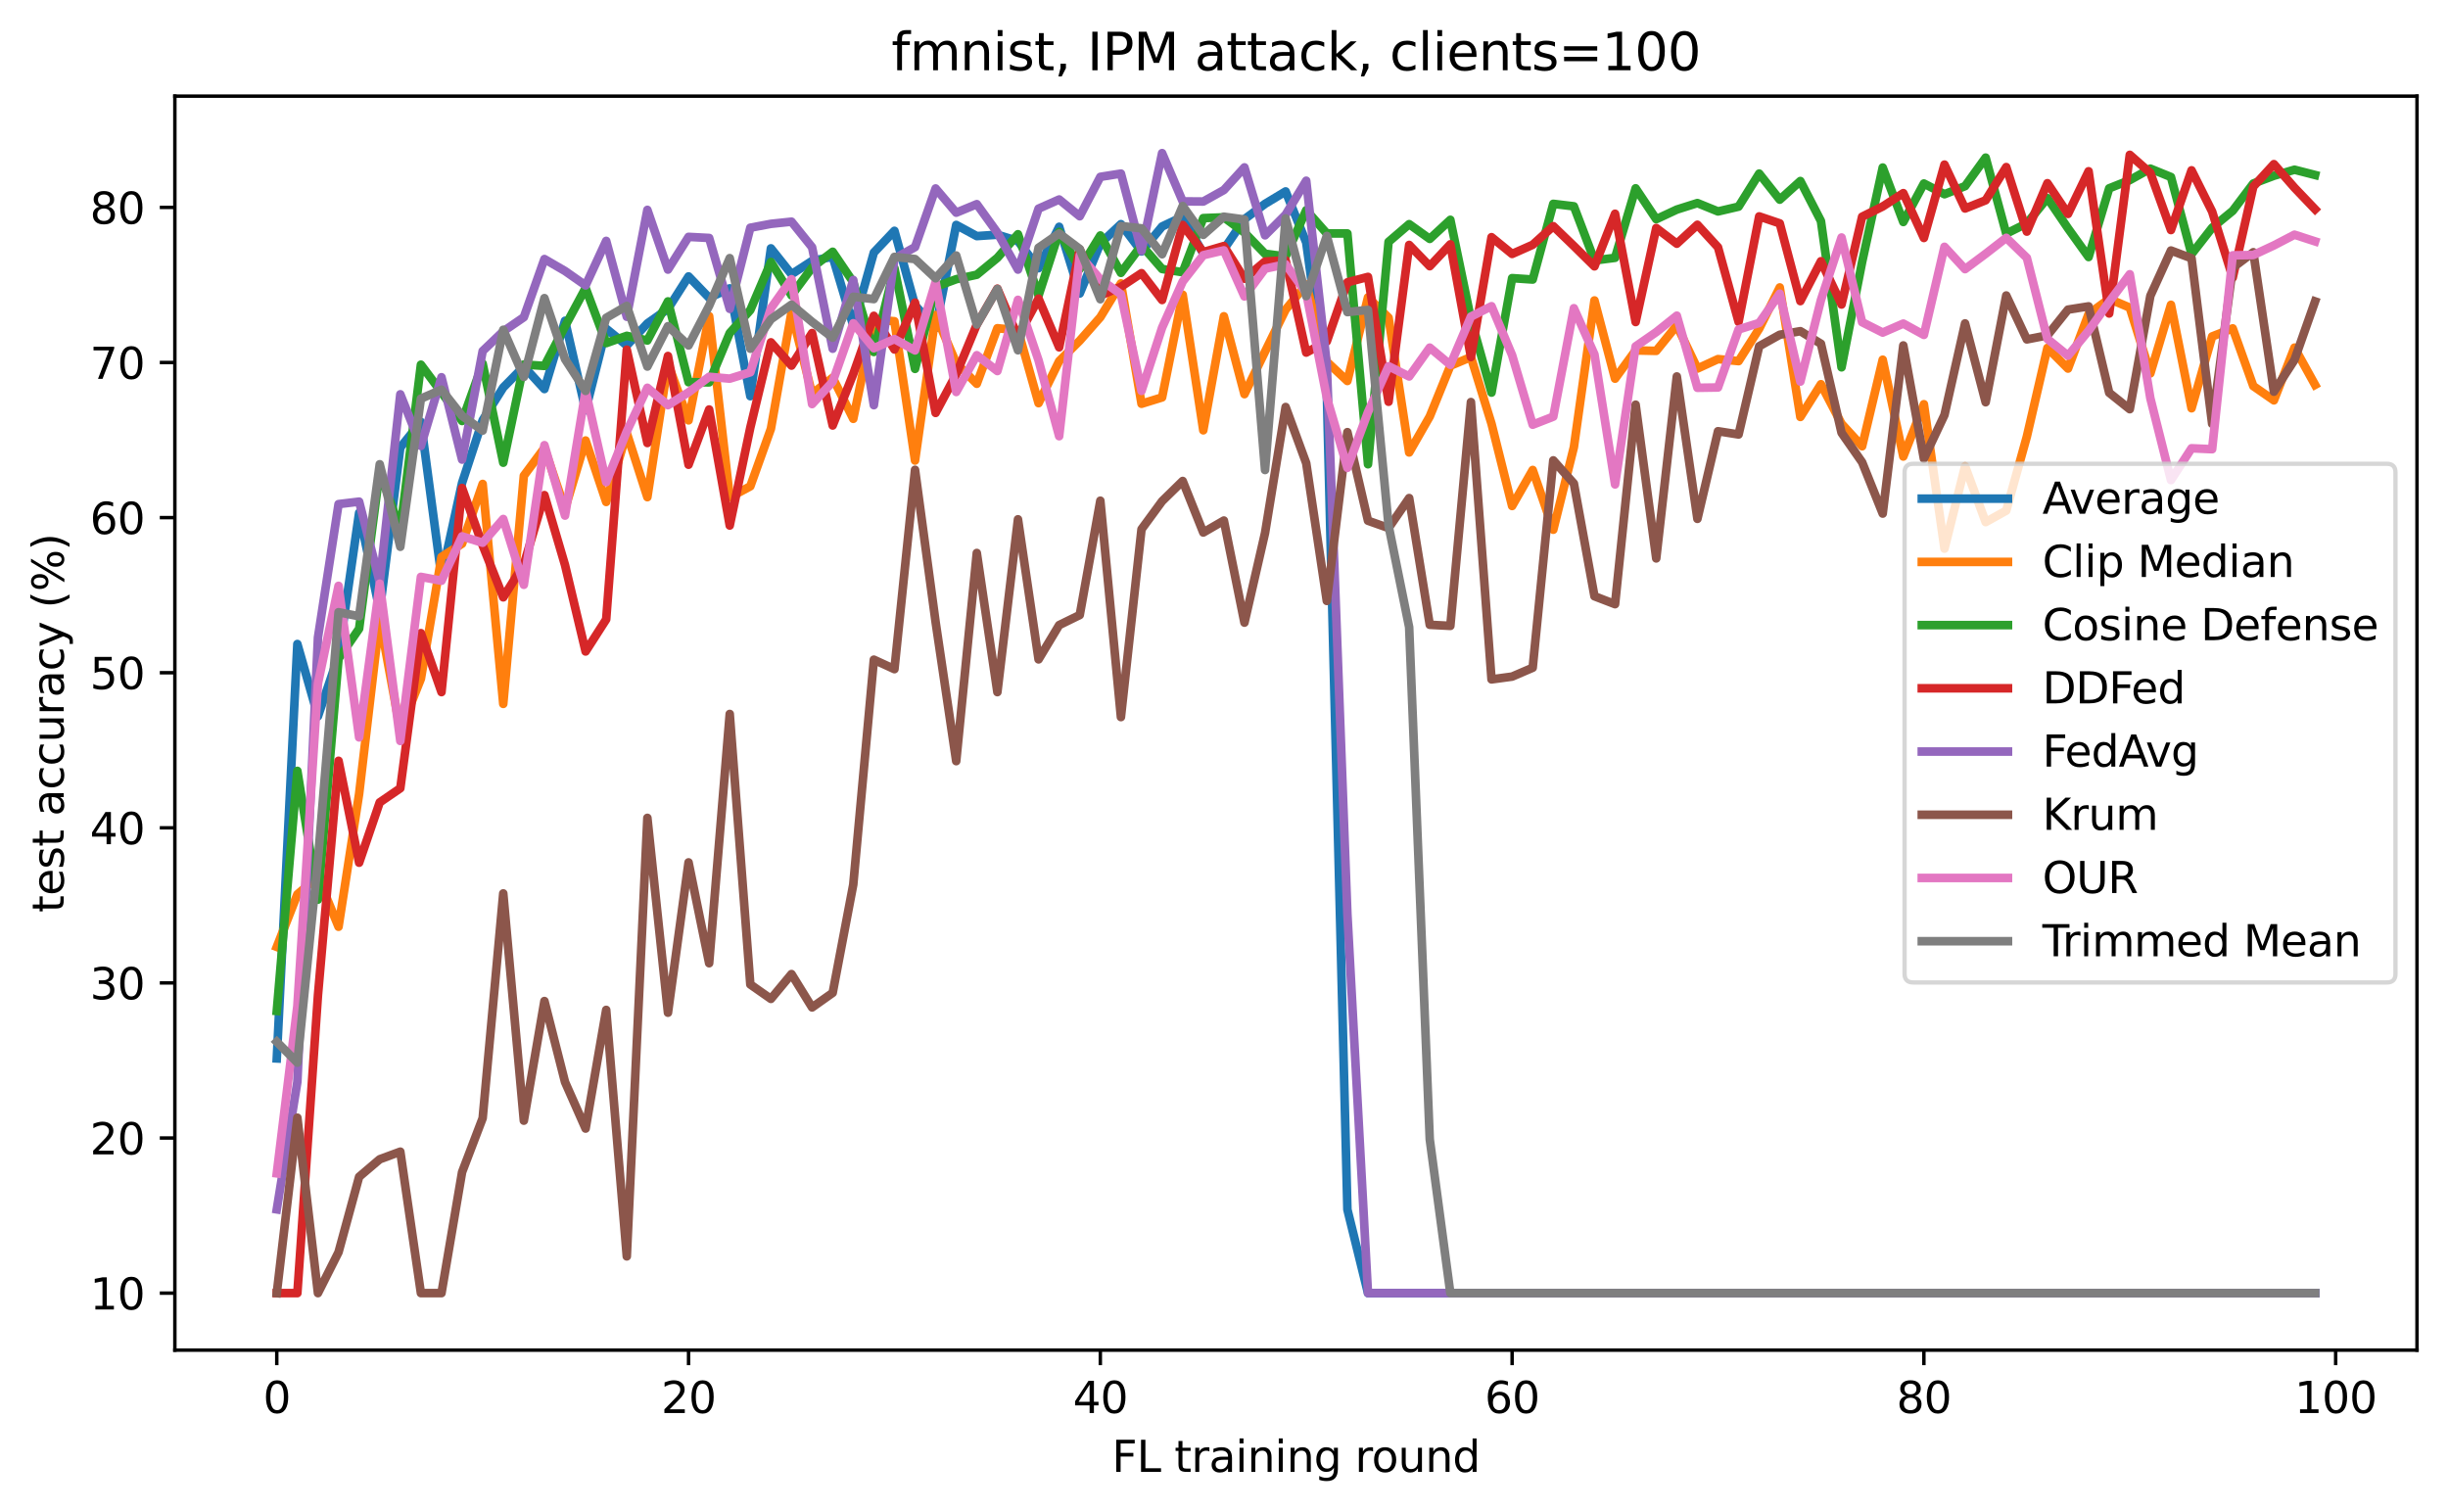 <?xml version="1.0" encoding="utf-8" standalone="no"?>
<!DOCTYPE svg PUBLIC "-//W3C//DTD SVG 1.1//EN"
  "http://www.w3.org/Graphics/SVG/1.1/DTD/svg11.dtd">
<svg xmlns:xlink="http://www.w3.org/1999/xlink" width="568.433pt" height="351.034pt" viewBox="0 0 568.433 351.034" xmlns="http://www.w3.org/2000/svg" version="1.1">
 <defs>
  <style type="text/css">*{stroke-linejoin: round; stroke-linecap: butt}</style>
 </defs>
 <g id="figure_1">
  <g id="patch_1">
   <path d="M 0 351.034 
L 568.433 351.034 
L 568.433 0 
L 0 0 
z
" style="fill: #ffffff"/>
  </g>
  <g id="axes_1">
   <g id="patch_2">
    <path d="M 40.603 313.478 
L 561.233 313.478 
L 561.233 22.318 
L 40.603 22.318 
z
" style="fill: #ffffff"/>
   </g>
   <g id="matplotlib.axis_1">
    <g id="xtick_1">
     <g id="line2d_1">
      <defs>
       <path id="ma7015e1c3e" d="M 0 0 
L 0 3.5 
" style="stroke: #000000; stroke-width: 0.8"/>
      </defs>
      <g>
       <use xlink:href="#ma7015e1c3e" x="64.268" y="313.478" style="stroke: #000000; stroke-width: 0.8"/>
      </g>
     </g>
     <g id="text_1">
      <!-- 0 -->
      <g transform="translate(61.087 328.077) scale(0.1 -0.1)">
       <defs>
        <path id="DejaVuSans-30" d="M 2034 4250 
Q 1547 4250 1301 3770 
Q 1056 3291 1056 2328 
Q 1056 1369 1301 889 
Q 1547 409 2034 409 
Q 2525 409 2770 889 
Q 3016 1369 3016 2328 
Q 3016 3291 2770 3770 
Q 2525 4250 2034 4250 
z
M 2034 4750 
Q 2819 4750 3233 4129 
Q 3647 3509 3647 2328 
Q 3647 1150 3233 529 
Q 2819 -91 2034 -91 
Q 1250 -91 836 529 
Q 422 1150 422 2328 
Q 422 3509 836 4129 
Q 1250 4750 2034 4750 
z
" transform="scale(0.016)"/>
       </defs>
       <use xlink:href="#DejaVuSans-30"/>
      </g>
     </g>
    </g>
    <g id="xtick_2">
     <g id="line2d_2">
      <g>
       <use xlink:href="#ma7015e1c3e" x="159.884" y="313.478" style="stroke: #000000; stroke-width: 0.8"/>
      </g>
     </g>
     <g id="text_2">
      <!-- 20 -->
      <g transform="translate(153.522 328.077) scale(0.1 -0.1)">
       <defs>
        <path id="DejaVuSans-32" d="M 1228 531 
L 3431 531 
L 3431 0 
L 469 0 
L 469 531 
Q 828 903 1448 1529 
Q 2069 2156 2228 2338 
Q 2531 2678 2651 2914 
Q 2772 3150 2772 3378 
Q 2772 3750 2511 3984 
Q 2250 4219 1831 4219 
Q 1534 4219 1204 4116 
Q 875 4013 500 3803 
L 500 4441 
Q 881 4594 1212 4672 
Q 1544 4750 1819 4750 
Q 2544 4750 2975 4387 
Q 3406 4025 3406 3419 
Q 3406 3131 3298 2873 
Q 3191 2616 2906 2266 
Q 2828 2175 2409 1742 
Q 1991 1309 1228 531 
z
" transform="scale(0.016)"/>
       </defs>
       <use xlink:href="#DejaVuSans-32"/>
       <use xlink:href="#DejaVuSans-30" transform="translate(63.623 0)"/>
      </g>
     </g>
    </g>
    <g id="xtick_3">
     <g id="line2d_3">
      <g>
       <use xlink:href="#ma7015e1c3e" x="255.5" y="313.478" style="stroke: #000000; stroke-width: 0.8"/>
      </g>
     </g>
     <g id="text_3">
      <!-- 40 -->
      <g transform="translate(249.138 328.077) scale(0.1 -0.1)">
       <defs>
        <path id="DejaVuSans-34" d="M 2419 4116 
L 825 1625 
L 2419 1625 
L 2419 4116 
z
M 2253 4666 
L 3047 4666 
L 3047 1625 
L 3713 1625 
L 3713 1100 
L 3047 1100 
L 3047 0 
L 2419 0 
L 2419 1100 
L 313 1100 
L 313 1709 
L 2253 4666 
z
" transform="scale(0.016)"/>
       </defs>
       <use xlink:href="#DejaVuSans-34"/>
       <use xlink:href="#DejaVuSans-30" transform="translate(63.623 0)"/>
      </g>
     </g>
    </g>
    <g id="xtick_4">
     <g id="line2d_4">
      <g>
       <use xlink:href="#ma7015e1c3e" x="351.117" y="313.478" style="stroke: #000000; stroke-width: 0.8"/>
      </g>
     </g>
     <g id="text_4">
      <!-- 60 -->
      <g transform="translate(344.754 328.077) scale(0.1 -0.1)">
       <defs>
        <path id="DejaVuSans-36" d="M 2113 2584 
Q 1688 2584 1439 2293 
Q 1191 2003 1191 1497 
Q 1191 994 1439 701 
Q 1688 409 2113 409 
Q 2538 409 2786 701 
Q 3034 994 3034 1497 
Q 3034 2003 2786 2293 
Q 2538 2584 2113 2584 
z
M 3366 4563 
L 3366 3988 
Q 3128 4100 2886 4159 
Q 2644 4219 2406 4219 
Q 1781 4219 1451 3797 
Q 1122 3375 1075 2522 
Q 1259 2794 1537 2939 
Q 1816 3084 2150 3084 
Q 2853 3084 3261 2657 
Q 3669 2231 3669 1497 
Q 3669 778 3244 343 
Q 2819 -91 2113 -91 
Q 1303 -91 875 529 
Q 447 1150 447 2328 
Q 447 3434 972 4092 
Q 1497 4750 2381 4750 
Q 2619 4750 2861 4703 
Q 3103 4656 3366 4563 
z
" transform="scale(0.016)"/>
       </defs>
       <use xlink:href="#DejaVuSans-36"/>
       <use xlink:href="#DejaVuSans-30" transform="translate(63.623 0)"/>
      </g>
     </g>
    </g>
    <g id="xtick_5">
     <g id="line2d_5">
      <g>
       <use xlink:href="#ma7015e1c3e" x="446.733" y="313.478" style="stroke: #000000; stroke-width: 0.8"/>
      </g>
     </g>
     <g id="text_5">
      <!-- 80 -->
      <g transform="translate(440.37 328.077) scale(0.1 -0.1)">
       <defs>
        <path id="DejaVuSans-38" d="M 2034 2216 
Q 1584 2216 1326 1975 
Q 1069 1734 1069 1313 
Q 1069 891 1326 650 
Q 1584 409 2034 409 
Q 2484 409 2743 651 
Q 3003 894 3003 1313 
Q 3003 1734 2745 1975 
Q 2488 2216 2034 2216 
z
M 1403 2484 
Q 997 2584 770 2862 
Q 544 3141 544 3541 
Q 544 4100 942 4425 
Q 1341 4750 2034 4750 
Q 2731 4750 3128 4425 
Q 3525 4100 3525 3541 
Q 3525 3141 3298 2862 
Q 3072 2584 2669 2484 
Q 3125 2378 3379 2068 
Q 3634 1759 3634 1313 
Q 3634 634 3220 271 
Q 2806 -91 2034 -91 
Q 1263 -91 848 271 
Q 434 634 434 1313 
Q 434 1759 690 2068 
Q 947 2378 1403 2484 
z
M 1172 3481 
Q 1172 3119 1398 2916 
Q 1625 2713 2034 2713 
Q 2441 2713 2670 2916 
Q 2900 3119 2900 3481 
Q 2900 3844 2670 4047 
Q 2441 4250 2034 4250 
Q 1625 4250 1398 4047 
Q 1172 3844 1172 3481 
z
" transform="scale(0.016)"/>
       </defs>
       <use xlink:href="#DejaVuSans-38"/>
       <use xlink:href="#DejaVuSans-30" transform="translate(63.623 0)"/>
      </g>
     </g>
    </g>
    <g id="xtick_6">
     <g id="line2d_6">
      <g>
       <use xlink:href="#ma7015e1c3e" x="542.349" y="313.478" style="stroke: #000000; stroke-width: 0.8"/>
      </g>
     </g>
     <g id="text_6">
      <!-- 100 -->
      <g transform="translate(532.805 328.077) scale(0.1 -0.1)">
       <defs>
        <path id="DejaVuSans-31" d="M 794 531 
L 1825 531 
L 1825 4091 
L 703 3866 
L 703 4441 
L 1819 4666 
L 2450 4666 
L 2450 531 
L 3481 531 
L 3481 0 
L 794 0 
L 794 531 
z
" transform="scale(0.016)"/>
       </defs>
       <use xlink:href="#DejaVuSans-31"/>
       <use xlink:href="#DejaVuSans-30" transform="translate(63.623 0)"/>
       <use xlink:href="#DejaVuSans-30" transform="translate(127.246 0)"/>
      </g>
     </g>
    </g>
    <g id="text_7">
     <!-- FL training round -->
     <g transform="translate(258.195 341.755) scale(0.1 -0.1)">
      <defs>
       <path id="DejaVuSans-46" d="M 628 4666 
L 3309 4666 
L 3309 4134 
L 1259 4134 
L 1259 2759 
L 3109 2759 
L 3109 2228 
L 1259 2228 
L 1259 0 
L 628 0 
L 628 4666 
z
" transform="scale(0.016)"/>
       <path id="DejaVuSans-4c" d="M 628 4666 
L 1259 4666 
L 1259 531 
L 3531 531 
L 3531 0 
L 628 0 
L 628 4666 
z
" transform="scale(0.016)"/>
       <path id="DejaVuSans-20" transform="scale(0.016)"/>
       <path id="DejaVuSans-74" d="M 1172 4494 
L 1172 3500 
L 2356 3500 
L 2356 3053 
L 1172 3053 
L 1172 1153 
Q 1172 725 1289 603 
Q 1406 481 1766 481 
L 2356 481 
L 2356 0 
L 1766 0 
Q 1100 0 847 248 
Q 594 497 594 1153 
L 594 3053 
L 172 3053 
L 172 3500 
L 594 3500 
L 594 4494 
L 1172 4494 
z
" transform="scale(0.016)"/>
       <path id="DejaVuSans-72" d="M 2631 2963 
Q 2534 3019 2420 3045 
Q 2306 3072 2169 3072 
Q 1681 3072 1420 2755 
Q 1159 2438 1159 1844 
L 1159 0 
L 581 0 
L 581 3500 
L 1159 3500 
L 1159 2956 
Q 1341 3275 1631 3429 
Q 1922 3584 2338 3584 
Q 2397 3584 2469 3576 
Q 2541 3569 2628 3553 
L 2631 2963 
z
" transform="scale(0.016)"/>
       <path id="DejaVuSans-61" d="M 2194 1759 
Q 1497 1759 1228 1600 
Q 959 1441 959 1056 
Q 959 750 1161 570 
Q 1363 391 1709 391 
Q 2188 391 2477 730 
Q 2766 1069 2766 1631 
L 2766 1759 
L 2194 1759 
z
M 3341 1997 
L 3341 0 
L 2766 0 
L 2766 531 
Q 2569 213 2275 61 
Q 1981 -91 1556 -91 
Q 1019 -91 701 211 
Q 384 513 384 1019 
Q 384 1609 779 1909 
Q 1175 2209 1959 2209 
L 2766 2209 
L 2766 2266 
Q 2766 2663 2505 2880 
Q 2244 3097 1772 3097 
Q 1472 3097 1187 3025 
Q 903 2953 641 2809 
L 641 3341 
Q 956 3463 1253 3523 
Q 1550 3584 1831 3584 
Q 2591 3584 2966 3190 
Q 3341 2797 3341 1997 
z
" transform="scale(0.016)"/>
       <path id="DejaVuSans-69" d="M 603 3500 
L 1178 3500 
L 1178 0 
L 603 0 
L 603 3500 
z
M 603 4863 
L 1178 4863 
L 1178 4134 
L 603 4134 
L 603 4863 
z
" transform="scale(0.016)"/>
       <path id="DejaVuSans-6e" d="M 3513 2113 
L 3513 0 
L 2938 0 
L 2938 2094 
Q 2938 2591 2744 2837 
Q 2550 3084 2163 3084 
Q 1697 3084 1428 2787 
Q 1159 2491 1159 1978 
L 1159 0 
L 581 0 
L 581 3500 
L 1159 3500 
L 1159 2956 
Q 1366 3272 1645 3428 
Q 1925 3584 2291 3584 
Q 2894 3584 3203 3211 
Q 3513 2838 3513 2113 
z
" transform="scale(0.016)"/>
       <path id="DejaVuSans-67" d="M 2906 1791 
Q 2906 2416 2648 2759 
Q 2391 3103 1925 3103 
Q 1463 3103 1205 2759 
Q 947 2416 947 1791 
Q 947 1169 1205 825 
Q 1463 481 1925 481 
Q 2391 481 2648 825 
Q 2906 1169 2906 1791 
z
M 3481 434 
Q 3481 -459 3084 -895 
Q 2688 -1331 1869 -1331 
Q 1566 -1331 1297 -1286 
Q 1028 -1241 775 -1147 
L 775 -588 
Q 1028 -725 1275 -790 
Q 1522 -856 1778 -856 
Q 2344 -856 2625 -561 
Q 2906 -266 2906 331 
L 2906 616 
Q 2728 306 2450 153 
Q 2172 0 1784 0 
Q 1141 0 747 490 
Q 353 981 353 1791 
Q 353 2603 747 3093 
Q 1141 3584 1784 3584 
Q 2172 3584 2450 3431 
Q 2728 3278 2906 2969 
L 2906 3500 
L 3481 3500 
L 3481 434 
z
" transform="scale(0.016)"/>
       <path id="DejaVuSans-6f" d="M 1959 3097 
Q 1497 3097 1228 2736 
Q 959 2375 959 1747 
Q 959 1119 1226 758 
Q 1494 397 1959 397 
Q 2419 397 2687 759 
Q 2956 1122 2956 1747 
Q 2956 2369 2687 2733 
Q 2419 3097 1959 3097 
z
M 1959 3584 
Q 2709 3584 3137 3096 
Q 3566 2609 3566 1747 
Q 3566 888 3137 398 
Q 2709 -91 1959 -91 
Q 1206 -91 779 398 
Q 353 888 353 1747 
Q 353 2609 779 3096 
Q 1206 3584 1959 3584 
z
" transform="scale(0.016)"/>
       <path id="DejaVuSans-75" d="M 544 1381 
L 544 3500 
L 1119 3500 
L 1119 1403 
Q 1119 906 1312 657 
Q 1506 409 1894 409 
Q 2359 409 2629 706 
Q 2900 1003 2900 1516 
L 2900 3500 
L 3475 3500 
L 3475 0 
L 2900 0 
L 2900 538 
Q 2691 219 2414 64 
Q 2138 -91 1772 -91 
Q 1169 -91 856 284 
Q 544 659 544 1381 
z
M 1991 3584 
L 1991 3584 
z
" transform="scale(0.016)"/>
       <path id="DejaVuSans-64" d="M 2906 2969 
L 2906 4863 
L 3481 4863 
L 3481 0 
L 2906 0 
L 2906 525 
Q 2725 213 2448 61 
Q 2172 -91 1784 -91 
Q 1150 -91 751 415 
Q 353 922 353 1747 
Q 353 2572 751 3078 
Q 1150 3584 1784 3584 
Q 2172 3584 2448 3432 
Q 2725 3281 2906 2969 
z
M 947 1747 
Q 947 1113 1208 752 
Q 1469 391 1925 391 
Q 2381 391 2643 752 
Q 2906 1113 2906 1747 
Q 2906 2381 2643 2742 
Q 2381 3103 1925 3103 
Q 1469 3103 1208 2742 
Q 947 2381 947 1747 
z
" transform="scale(0.016)"/>
      </defs>
      <use xlink:href="#DejaVuSans-46"/>
      <use xlink:href="#DejaVuSans-4c" transform="translate(57.52 0)"/>
      <use xlink:href="#DejaVuSans-20" transform="translate(113.232 0)"/>
      <use xlink:href="#DejaVuSans-74" transform="translate(145.02 0)"/>
      <use xlink:href="#DejaVuSans-72" transform="translate(184.229 0)"/>
      <use xlink:href="#DejaVuSans-61" transform="translate(225.342 0)"/>
      <use xlink:href="#DejaVuSans-69" transform="translate(286.621 0)"/>
      <use xlink:href="#DejaVuSans-6e" transform="translate(314.404 0)"/>
      <use xlink:href="#DejaVuSans-69" transform="translate(377.783 0)"/>
      <use xlink:href="#DejaVuSans-6e" transform="translate(405.566 0)"/>
      <use xlink:href="#DejaVuSans-67" transform="translate(468.945 0)"/>
      <use xlink:href="#DejaVuSans-20" transform="translate(532.422 0)"/>
      <use xlink:href="#DejaVuSans-72" transform="translate(564.209 0)"/>
      <use xlink:href="#DejaVuSans-6f" transform="translate(603.072 0)"/>
      <use xlink:href="#DejaVuSans-75" transform="translate(664.254 0)"/>
      <use xlink:href="#DejaVuSans-6e" transform="translate(727.633 0)"/>
      <use xlink:href="#DejaVuSans-64" transform="translate(791.012 0)"/>
     </g>
    </g>
   </g>
   <g id="matplotlib.axis_2">
    <g id="ytick_1">
     <g id="line2d_7">
      <defs>
       <path id="m1298aac505" d="M 0 0 
L -3.5 0 
" style="stroke: #000000; stroke-width: 0.8"/>
      </defs>
      <g>
       <use xlink:href="#m1298aac505" x="40.603" y="300.244" style="stroke: #000000; stroke-width: 0.8"/>
      </g>
     </g>
     <g id="text_8">
      <!-- 10 -->
      <g transform="translate(20.878 304.043) scale(0.1 -0.1)">
       <use xlink:href="#DejaVuSans-31"/>
       <use xlink:href="#DejaVuSans-30" transform="translate(63.623 0)"/>
      </g>
     </g>
    </g>
    <g id="ytick_2">
     <g id="line2d_8">
      <g>
       <use xlink:href="#m1298aac505" x="40.603" y="264.231" style="stroke: #000000; stroke-width: 0.8"/>
      </g>
     </g>
     <g id="text_9">
      <!-- 20 -->
      <g transform="translate(20.878 268.03) scale(0.1 -0.1)">
       <use xlink:href="#DejaVuSans-32"/>
       <use xlink:href="#DejaVuSans-30" transform="translate(63.623 0)"/>
      </g>
     </g>
    </g>
    <g id="ytick_3">
     <g id="line2d_9">
      <g>
       <use xlink:href="#m1298aac505" x="40.603" y="228.219" style="stroke: #000000; stroke-width: 0.8"/>
      </g>
     </g>
     <g id="text_10">
      <!-- 30 -->
      <g transform="translate(20.878 232.018) scale(0.1 -0.1)">
       <defs>
        <path id="DejaVuSans-33" d="M 2597 2516 
Q 3050 2419 3304 2112 
Q 3559 1806 3559 1356 
Q 3559 666 3084 287 
Q 2609 -91 1734 -91 
Q 1441 -91 1130 -33 
Q 819 25 488 141 
L 488 750 
Q 750 597 1062 519 
Q 1375 441 1716 441 
Q 2309 441 2620 675 
Q 2931 909 2931 1356 
Q 2931 1769 2642 2001 
Q 2353 2234 1838 2234 
L 1294 2234 
L 1294 2753 
L 1863 2753 
Q 2328 2753 2575 2939 
Q 2822 3125 2822 3475 
Q 2822 3834 2567 4026 
Q 2313 4219 1838 4219 
Q 1578 4219 1281 4162 
Q 984 4106 628 3988 
L 628 4550 
Q 988 4650 1302 4700 
Q 1616 4750 1894 4750 
Q 2613 4750 3031 4423 
Q 3450 4097 3450 3541 
Q 3450 3153 3228 2886 
Q 3006 2619 2597 2516 
z
" transform="scale(0.016)"/>
       </defs>
       <use xlink:href="#DejaVuSans-33"/>
       <use xlink:href="#DejaVuSans-30" transform="translate(63.623 0)"/>
      </g>
     </g>
    </g>
    <g id="ytick_4">
     <g id="line2d_10">
      <g>
       <use xlink:href="#m1298aac505" x="40.603" y="192.206" style="stroke: #000000; stroke-width: 0.8"/>
      </g>
     </g>
     <g id="text_11">
      <!-- 40 -->
      <g transform="translate(20.878 196.006) scale(0.1 -0.1)">
       <use xlink:href="#DejaVuSans-34"/>
       <use xlink:href="#DejaVuSans-30" transform="translate(63.623 0)"/>
      </g>
     </g>
    </g>
    <g id="ytick_5">
     <g id="line2d_11">
      <g>
       <use xlink:href="#m1298aac505" x="40.603" y="156.194" style="stroke: #000000; stroke-width: 0.8"/>
      </g>
     </g>
     <g id="text_12">
      <!-- 50 -->
      <g transform="translate(20.878 159.993) scale(0.1 -0.1)">
       <defs>
        <path id="DejaVuSans-35" d="M 691 4666 
L 3169 4666 
L 3169 4134 
L 1269 4134 
L 1269 2991 
Q 1406 3038 1543 3061 
Q 1681 3084 1819 3084 
Q 2600 3084 3056 2656 
Q 3513 2228 3513 1497 
Q 3513 744 3044 326 
Q 2575 -91 1722 -91 
Q 1428 -91 1123 -41 
Q 819 9 494 109 
L 494 744 
Q 775 591 1075 516 
Q 1375 441 1709 441 
Q 2250 441 2565 725 
Q 2881 1009 2881 1497 
Q 2881 1984 2565 2268 
Q 2250 2553 1709 2553 
Q 1456 2553 1204 2497 
Q 953 2441 691 2322 
L 691 4666 
z
" transform="scale(0.016)"/>
       </defs>
       <use xlink:href="#DejaVuSans-35"/>
       <use xlink:href="#DejaVuSans-30" transform="translate(63.623 0)"/>
      </g>
     </g>
    </g>
    <g id="ytick_6">
     <g id="line2d_12">
      <g>
       <use xlink:href="#m1298aac505" x="40.603" y="120.182" style="stroke: #000000; stroke-width: 0.8"/>
      </g>
     </g>
     <g id="text_13">
      <!-- 60 -->
      <g transform="translate(20.878 123.981) scale(0.1 -0.1)">
       <use xlink:href="#DejaVuSans-36"/>
       <use xlink:href="#DejaVuSans-30" transform="translate(63.623 0)"/>
      </g>
     </g>
    </g>
    <g id="ytick_7">
     <g id="line2d_13">
      <g>
       <use xlink:href="#m1298aac505" x="40.603" y="84.169" style="stroke: #000000; stroke-width: 0.8"/>
      </g>
     </g>
     <g id="text_14">
      <!-- 70 -->
      <g transform="translate(20.878 87.969) scale(0.1 -0.1)">
       <defs>
        <path id="DejaVuSans-37" d="M 525 4666 
L 3525 4666 
L 3525 4397 
L 1831 0 
L 1172 0 
L 2766 4134 
L 525 4134 
L 525 4666 
z
" transform="scale(0.016)"/>
       </defs>
       <use xlink:href="#DejaVuSans-37"/>
       <use xlink:href="#DejaVuSans-30" transform="translate(63.623 0)"/>
      </g>
     </g>
    </g>
    <g id="ytick_8">
     <g id="line2d_14">
      <g>
       <use xlink:href="#m1298aac505" x="40.603" y="48.157" style="stroke: #000000; stroke-width: 0.8"/>
      </g>
     </g>
     <g id="text_15">
      <!-- 80 -->
      <g transform="translate(20.878 51.956) scale(0.1 -0.1)">
       <use xlink:href="#DejaVuSans-38"/>
       <use xlink:href="#DejaVuSans-30" transform="translate(63.623 0)"/>
      </g>
     </g>
    </g>
    <g id="text_16">
     <!-- test accuracy (%) -->
     <g transform="translate(14.798 211.89) rotate(-90) scale(0.1 -0.1)">
      <defs>
       <path id="DejaVuSans-65" d="M 3597 1894 
L 3597 1613 
L 953 1613 
Q 991 1019 1311 708 
Q 1631 397 2203 397 
Q 2534 397 2845 478 
Q 3156 559 3463 722 
L 3463 178 
Q 3153 47 2828 -22 
Q 2503 -91 2169 -91 
Q 1331 -91 842 396 
Q 353 884 353 1716 
Q 353 2575 817 3079 
Q 1281 3584 2069 3584 
Q 2775 3584 3186 3129 
Q 3597 2675 3597 1894 
z
M 3022 2063 
Q 3016 2534 2758 2815 
Q 2500 3097 2075 3097 
Q 1594 3097 1305 2825 
Q 1016 2553 972 2059 
L 3022 2063 
z
" transform="scale(0.016)"/>
       <path id="DejaVuSans-73" d="M 2834 3397 
L 2834 2853 
Q 2591 2978 2328 3040 
Q 2066 3103 1784 3103 
Q 1356 3103 1142 2972 
Q 928 2841 928 2578 
Q 928 2378 1081 2264 
Q 1234 2150 1697 2047 
L 1894 2003 
Q 2506 1872 2764 1633 
Q 3022 1394 3022 966 
Q 3022 478 2636 193 
Q 2250 -91 1575 -91 
Q 1294 -91 989 -36 
Q 684 19 347 128 
L 347 722 
Q 666 556 975 473 
Q 1284 391 1588 391 
Q 1994 391 2212 530 
Q 2431 669 2431 922 
Q 2431 1156 2273 1281 
Q 2116 1406 1581 1522 
L 1381 1569 
Q 847 1681 609 1914 
Q 372 2147 372 2553 
Q 372 3047 722 3315 
Q 1072 3584 1716 3584 
Q 2034 3584 2315 3537 
Q 2597 3491 2834 3397 
z
" transform="scale(0.016)"/>
       <path id="DejaVuSans-63" d="M 3122 3366 
L 3122 2828 
Q 2878 2963 2633 3030 
Q 2388 3097 2138 3097 
Q 1578 3097 1268 2742 
Q 959 2388 959 1747 
Q 959 1106 1268 751 
Q 1578 397 2138 397 
Q 2388 397 2633 464 
Q 2878 531 3122 666 
L 3122 134 
Q 2881 22 2623 -34 
Q 2366 -91 2075 -91 
Q 1284 -91 818 406 
Q 353 903 353 1747 
Q 353 2603 823 3093 
Q 1294 3584 2113 3584 
Q 2378 3584 2631 3529 
Q 2884 3475 3122 3366 
z
" transform="scale(0.016)"/>
       <path id="DejaVuSans-79" d="M 2059 -325 
Q 1816 -950 1584 -1140 
Q 1353 -1331 966 -1331 
L 506 -1331 
L 506 -850 
L 844 -850 
Q 1081 -850 1212 -737 
Q 1344 -625 1503 -206 
L 1606 56 
L 191 3500 
L 800 3500 
L 1894 763 
L 2988 3500 
L 3597 3500 
L 2059 -325 
z
" transform="scale(0.016)"/>
       <path id="DejaVuSans-28" d="M 1984 4856 
Q 1566 4138 1362 3434 
Q 1159 2731 1159 2009 
Q 1159 1288 1364 580 
Q 1569 -128 1984 -844 
L 1484 -844 
Q 1016 -109 783 600 
Q 550 1309 550 2009 
Q 550 2706 781 3412 
Q 1013 4119 1484 4856 
L 1984 4856 
z
" transform="scale(0.016)"/>
       <path id="DejaVuSans-25" d="M 4653 2053 
Q 4381 2053 4226 1822 
Q 4072 1591 4072 1178 
Q 4072 772 4226 539 
Q 4381 306 4653 306 
Q 4919 306 5073 539 
Q 5228 772 5228 1178 
Q 5228 1588 5073 1820 
Q 4919 2053 4653 2053 
z
M 4653 2450 
Q 5147 2450 5437 2106 
Q 5728 1763 5728 1178 
Q 5728 594 5436 251 
Q 5144 -91 4653 -91 
Q 4153 -91 3862 251 
Q 3572 594 3572 1178 
Q 3572 1766 3864 2108 
Q 4156 2450 4653 2450 
z
M 1428 4353 
Q 1159 4353 1004 4120 
Q 850 3888 850 3481 
Q 850 3069 1003 2837 
Q 1156 2606 1428 2606 
Q 1700 2606 1854 2837 
Q 2009 3069 2009 3481 
Q 2009 3884 1853 4118 
Q 1697 4353 1428 4353 
z
M 4250 4750 
L 4750 4750 
L 1831 -91 
L 1331 -91 
L 4250 4750 
z
M 1428 4750 
Q 1922 4750 2215 4408 
Q 2509 4066 2509 3481 
Q 2509 2891 2217 2550 
Q 1925 2209 1428 2209 
Q 931 2209 642 2551 
Q 353 2894 353 3481 
Q 353 4063 643 4406 
Q 934 4750 1428 4750 
z
" transform="scale(0.016)"/>
       <path id="DejaVuSans-29" d="M 513 4856 
L 1013 4856 
Q 1481 4119 1714 3412 
Q 1947 2706 1947 2009 
Q 1947 1309 1714 600 
Q 1481 -109 1013 -844 
L 513 -844 
Q 928 -128 1133 580 
Q 1338 1288 1338 2009 
Q 1338 2731 1133 3434 
Q 928 4138 513 4856 
z
" transform="scale(0.016)"/>
      </defs>
      <use xlink:href="#DejaVuSans-74"/>
      <use xlink:href="#DejaVuSans-65" transform="translate(39.209 0)"/>
      <use xlink:href="#DejaVuSans-73" transform="translate(100.732 0)"/>
      <use xlink:href="#DejaVuSans-74" transform="translate(152.832 0)"/>
      <use xlink:href="#DejaVuSans-20" transform="translate(192.041 0)"/>
      <use xlink:href="#DejaVuSans-61" transform="translate(223.828 0)"/>
      <use xlink:href="#DejaVuSans-63" transform="translate(285.107 0)"/>
      <use xlink:href="#DejaVuSans-63" transform="translate(340.088 0)"/>
      <use xlink:href="#DejaVuSans-75" transform="translate(395.068 0)"/>
      <use xlink:href="#DejaVuSans-72" transform="translate(458.447 0)"/>
      <use xlink:href="#DejaVuSans-61" transform="translate(499.561 0)"/>
      <use xlink:href="#DejaVuSans-63" transform="translate(560.84 0)"/>
      <use xlink:href="#DejaVuSans-79" transform="translate(615.82 0)"/>
      <use xlink:href="#DejaVuSans-20" transform="translate(675 0)"/>
      <use xlink:href="#DejaVuSans-28" transform="translate(706.787 0)"/>
      <use xlink:href="#DejaVuSans-25" transform="translate(745.801 0)"/>
      <use xlink:href="#DejaVuSans-29" transform="translate(840.82 0)"/>
     </g>
    </g>
   </g>
   <g id="line2d_15">
    <path d="M 64.268 245.757 
L 69.049 149.532 
L 73.83 166.314 
L 78.611 152.233 
L 83.391 119.065 
L 88.172 141.825 
L 92.953 103.904 
L 97.734 97.962 
L 102.515 133.938 
L 107.295 112.115 
L 112.076 97.566 
L 116.857 89.967 
L 121.638 85.106 
L 126.419 90.327 
L 131.199 74.482 
L 135.98 95.261 
L 140.761 76.319 
L 145.542 80.208 
L 150.323 75.094 
L 155.103 71.709 
L 159.884 64.183 
L 164.665 69.152 
L 169.446 66.955 
L 174.227 91.984 
L 179.008 57.664 
L 183.788 63.678 
L 188.569 60.581 
L 193.35 59.609 
L 198.131 75.634 
L 202.912 58.637 
L 207.692 53.595 
L 212.473 70.881 
L 217.254 76.175 
L 222.035 52.226 
L 226.816 54.819 
L 231.596 54.495 
L 236.377 55.972 
L 241.158 62.274 
L 245.939 52.659 
L 250.72 68.144 
L 255.5 56.548 
L 260.281 52.046 
L 265.062 58.385 
L 269.843 52.587 
L 274.624 50.318 
L 279.404 58.889 
L 284.185 57.88 
L 288.966 50.894 
L 293.747 47.329 
L 298.528 44.448 
L 303.309 56.296 
L 308.089 91.084 
L 312.87 280.833 
L 317.651 300.244 
L 322.432 300.244 
L 327.213 300.244 
L 331.993 300.244 
L 336.774 300.244 
L 341.555 300.244 
L 346.336 300.244 
L 351.117 300.244 
L 355.897 300.244 
L 360.678 300.244 
L 365.459 300.244 
L 370.24 300.244 
L 375.021 300.244 
L 379.801 300.244 
L 384.582 300.244 
L 389.363 300.244 
L 394.144 300.244 
L 398.925 300.244 
L 403.705 300.244 
L 408.486 300.244 
L 413.267 300.244 
L 418.048 300.244 
L 422.829 300.244 
L 427.61 300.244 
L 432.39 300.244 
L 437.171 300.244 
L 441.952 300.244 
L 446.733 300.244 
L 451.514 300.244 
L 456.294 300.244 
L 461.075 300.244 
L 465.856 300.244 
L 470.637 300.244 
L 475.418 300.244 
L 480.198 300.244 
L 484.979 300.244 
L 489.76 300.244 
L 494.541 300.244 
L 499.322 300.244 
L 504.102 300.244 
L 508.883 300.244 
L 513.664 300.244 
L 518.445 300.244 
L 523.226 300.244 
L 528.007 300.244 
L 532.787 300.244 
L 537.568 300.244 
" clip-path="url(#pfb666bec5b)" style="fill: none; stroke: #1f77b4; stroke-width: 2; stroke-linecap: square"/>
   </g>
   <g id="line2d_16">
    <path d="M 64.268 219.864 
L 69.049 207.656 
L 73.83 203.55 
L 78.611 215.182 
L 83.391 184.32 
L 88.172 143.626 
L 92.953 169.627 
L 97.734 157.599 
L 102.515 129.329 
L 107.295 126.232 
L 112.076 112.367 
L 116.857 163.433 
L 121.638 110.458 
L 126.419 104.012 
L 131.199 118.165 
L 135.98 102.284 
L 140.761 116.544 
L 145.542 100.555 
L 150.323 115.428 
L 155.103 84.421 
L 159.884 97.602 
L 164.665 73.402 
L 169.446 115.5 
L 174.227 112.907 
L 179.008 99.547 
L 183.788 72.501 
L 188.569 91.444 
L 193.35 87.699 
L 198.131 97.242 
L 202.912 74.194 
L 207.692 74.59 
L 212.473 106.929 
L 217.254 73.15 
L 222.035 84.313 
L 226.816 89.103 
L 231.596 76.211 
L 236.377 76.679 
L 241.158 93.605 
L 245.939 83.845 
L 250.72 79.092 
L 255.5 73.654 
L 260.281 65.803 
L 265.062 93.749 
L 269.843 92.272 
L 274.624 68.432 
L 279.404 99.907 
L 284.185 73.438 
L 288.966 91.516 
L 293.747 81.649 
L 298.528 71.889 
L 303.309 66.055 
L 308.089 83.989 
L 312.87 88.455 
L 317.651 69.044 
L 322.432 73.762 
L 327.213 105.057 
L 331.993 96.702 
L 336.774 84.926 
L 341.555 82.909 
L 346.336 98.394 
L 351.117 117.481 
L 355.897 109.126 
L 360.678 122.991 
L 365.459 103.832 
L 370.24 69.764 
L 375.021 87.915 
L 379.801 81.36 
L 384.582 81.468 
L 389.363 75.562 
L 394.144 85.574 
L 398.925 83.377 
L 403.705 83.845 
L 408.486 76.319 
L 413.267 66.739 
L 418.048 96.81 
L 422.829 89.211 
L 427.61 98.394 
L 432.39 103.616 
L 437.171 83.521 
L 441.952 105.993 
L 446.733 93.857 
L 451.514 127.384 
L 456.294 108.262 
L 461.075 121.226 
L 465.856 118.561 
L 470.637 101.383 
L 475.418 80.784 
L 480.198 85.574 
L 484.979 72.897 
L 489.76 69.404 
L 494.541 71.421 
L 499.322 86.69 
L 504.102 70.773 
L 508.883 94.793 
L 513.664 78.119 
L 518.445 76.247 
L 523.226 89.643 
L 528.007 92.956 
L 532.787 80.712 
L 537.568 89.355 
" clip-path="url(#pfb666bec5b)" style="fill: none; stroke: #ff7f0e; stroke-width: 2; stroke-linecap: square"/>
   </g>
   <g id="line2d_17">
    <path d="M 64.268 234.737 
L 69.049 178.99 
L 73.83 208.88 
L 78.611 152.917 
L 83.391 145.967 
L 88.172 109.414 
L 92.953 123.099 
L 97.734 84.674 
L 102.515 91.084 
L 107.295 97.746 
L 112.076 84.421 
L 116.857 107.433 
L 121.638 84.638 
L 126.419 84.962 
L 131.199 75.778 
L 135.98 66.883 
L 140.761 79.668 
L 145.542 77.975 
L 150.323 79.056 
L 155.103 69.98 
L 159.884 88.743 
L 164.665 88.779 
L 169.446 77.327 
L 174.227 71.997 
L 179.008 60.833 
L 183.788 68.576 
L 188.569 62.13 
L 193.35 58.457 
L 198.131 65.515 
L 202.912 81.721 
L 207.692 62.274 
L 212.473 85.646 
L 217.254 66.595 
L 222.035 64.831 
L 226.816 63.786 
L 231.596 59.861 
L 236.377 54.387 
L 241.158 68.612 
L 245.939 53.847 
L 250.72 62.454 
L 255.5 54.675 
L 260.281 63.354 
L 265.062 56.944 
L 269.843 62.454 
L 274.624 63.21 
L 279.404 50.642 
L 284.185 50.462 
L 288.966 53.991 
L 293.747 58.925 
L 298.528 59.537 
L 303.309 48.805 
L 308.089 54.207 
L 312.87 54.207 
L 317.651 107.793 
L 322.432 56.152 
L 327.213 52.046 
L 331.993 55.468 
L 336.774 51.038 
L 341.555 74.086 
L 346.336 91.156 
L 351.117 64.579 
L 355.897 64.903 
L 360.678 47.329 
L 365.459 47.905 
L 370.24 60.473 
L 375.021 59.861 
L 379.801 43.727 
L 384.582 50.894 
L 389.363 48.661 
L 394.144 47.149 
L 398.925 49.093 
L 403.705 47.977 
L 408.486 40.306 
L 413.267 46.356 
L 418.048 42.035 
L 422.829 51.326 
L 427.61 85.286 
L 432.39 60.833 
L 437.171 38.902 
L 441.952 51.542 
L 446.733 42.611 
L 451.514 45.096 
L 456.294 43.223 
L 461.075 36.597 
L 465.856 54.243 
L 470.637 51.866 
L 475.418 45.996 
L 480.198 53.019 
L 484.979 59.681 
L 489.76 43.727 
L 494.541 41.819 
L 499.322 39.154 
L 504.102 41.099 
L 508.883 58.997 
L 513.664 52.875 
L 518.445 48.949 
L 523.226 42.611 
L 528.007 40.81 
L 532.787 39.406 
L 537.568 40.63 
" clip-path="url(#pfb666bec5b)" style="fill: none; stroke: #2ca02c; stroke-width: 2; stroke-linecap: square"/>
   </g>
   <g id="line2d_18">
    <path d="M 64.268 300.244 
L 69.049 300.244 
L 73.83 231.1 
L 78.611 176.649 
L 83.391 200.309 
L 88.172 186.3 
L 92.953 183.023 
L 97.734 147.011 
L 102.515 160.696 
L 107.295 113.303 
L 112.076 126.628 
L 116.857 138.692 
L 121.638 131.057 
L 126.419 114.96 
L 131.199 131.202 
L 135.98 151.26 
L 140.761 143.806 
L 145.542 81.18 
L 150.323 102.86 
L 155.103 82.657 
L 159.884 107.902 
L 164.665 95.081 
L 169.446 122.018 
L 174.227 99.259 
L 179.008 79.488 
L 183.788 84.89 
L 188.569 77.327 
L 193.35 98.79 
L 198.131 86.834 
L 202.912 73.33 
L 207.692 81.144 
L 212.473 70.269 
L 217.254 95.873 
L 222.035 86.906 
L 226.816 75.346 
L 231.596 67.027 
L 236.377 78.227 
L 241.158 69.332 
L 245.939 80.64 
L 250.72 57.916 
L 255.5 68.612 
L 260.281 66.595 
L 265.062 63.426 
L 269.843 69.656 
L 274.624 52.226 
L 279.404 58.529 
L 284.185 57.124 
L 288.966 64.723 
L 293.747 60.725 
L 298.528 60.437 
L 303.309 81.865 
L 308.089 79.272 
L 312.87 65.551 
L 317.651 64.291 
L 322.432 93.28 
L 327.213 56.872 
L 331.993 61.806 
L 336.774 56.728 
L 341.555 82.909 
L 346.336 55.071 
L 351.117 58.961 
L 355.897 56.836 
L 360.678 52.514 
L 365.459 57.124 
L 370.24 61.842 
L 375.021 49.634 
L 379.801 74.77 
L 384.582 52.947 
L 389.363 56.584 
L 394.144 52.19 
L 398.925 57.412 
L 403.705 74.734 
L 408.486 50.246 
L 413.267 51.866 
L 418.048 69.908 
L 422.829 60.653 
L 427.61 70.701 
L 432.39 50.318 
L 437.171 47.941 
L 441.952 44.844 
L 446.733 55.251 
L 451.514 38.218 
L 456.294 48.409 
L 461.075 46.5 
L 465.856 38.794 
L 470.637 53.775 
L 475.418 42.539 
L 480.198 49.67 
L 484.979 39.766 
L 489.76 72.789 
L 494.541 35.949 
L 499.322 40.162 
L 504.102 53.415 
L 508.883 39.55 
L 513.664 49.129 
L 518.445 64.471 
L 523.226 43.331 
L 528.007 38.11 
L 532.787 43.583 
L 537.568 48.589 
" clip-path="url(#pfb666bec5b)" style="fill: none; stroke: #d62728; stroke-width: 2; stroke-linecap: square"/>
   </g>
   <g id="line2d_19">
    <path d="M 64.268 280.797 
L 69.049 251.195 
L 73.83 148.019 
L 78.611 117.049 
L 83.391 116.472 
L 88.172 135.199 
L 92.953 91.552 
L 97.734 103.544 
L 102.515 87.591 
L 107.295 106.713 
L 112.076 81.504 
L 116.857 76.931 
L 121.638 73.654 
L 126.419 60.149 
L 131.199 62.922 
L 135.98 66.271 
L 140.761 55.936 
L 145.542 73.546 
L 150.323 48.733 
L 155.103 62.598 
L 159.884 54.999 
L 164.665 55.251 
L 169.446 71.709 
L 174.227 52.875 
L 179.008 51.974 
L 183.788 51.47 
L 188.569 57.412 
L 193.35 80.964 
L 198.131 65.011 
L 202.912 94.073 
L 207.692 60.041 
L 212.473 57.376 
L 217.254 43.763 
L 222.035 49.381 
L 226.816 47.401 
L 231.596 54.027 
L 236.377 62.598 
L 241.158 48.445 
L 245.939 46.32 
L 250.72 50.21 
L 255.5 41.063 
L 260.281 40.306 
L 265.062 58.24 
L 269.843 35.553 
L 274.624 46.753 
L 279.404 46.789 
L 284.185 44.124 
L 288.966 38.866 
L 293.747 54.639 
L 298.528 49.85 
L 303.309 41.963 
L 308.089 84.638 
L 312.87 212.229 
L 317.651 300.244 
L 322.432 300.244 
L 327.213 300.244 
L 331.993 300.244 
L 336.774 300.244 
L 341.555 300.244 
L 346.336 300.244 
L 351.117 300.244 
L 355.897 300.244 
L 360.678 300.244 
L 365.459 300.244 
L 370.24 300.244 
L 375.021 300.244 
L 379.801 300.244 
L 384.582 300.244 
L 389.363 300.244 
L 394.144 300.244 
L 398.925 300.244 
L 403.705 300.244 
L 408.486 300.244 
L 413.267 300.244 
L 418.048 300.244 
L 422.829 300.244 
L 427.61 300.244 
L 432.39 300.244 
L 437.171 300.244 
L 441.952 300.244 
L 446.733 300.244 
L 451.514 300.244 
L 456.294 300.244 
L 461.075 300.244 
L 465.856 300.244 
L 470.637 300.244 
L 475.418 300.244 
L 480.198 300.244 
L 484.979 300.244 
L 489.76 300.244 
L 494.541 300.244 
L 499.322 300.244 
L 504.102 300.244 
L 508.883 300.244 
L 513.664 300.244 
L 518.445 300.244 
L 523.226 300.244 
L 528.007 300.244 
L 532.787 300.244 
L 537.568 300.244 
" clip-path="url(#pfb666bec5b)" style="fill: none; stroke: #9467bd; stroke-width: 2; stroke-linecap: square"/>
   </g>
   <g id="line2d_20">
    <path d="M 64.268 300.244 
L 69.049 259.514 
L 73.83 300.244 
L 78.611 290.736 
L 83.391 273.234 
L 88.172 269.165 
L 92.953 267.4 
L 97.734 300.244 
L 102.515 300.244 
L 107.295 272.154 
L 112.076 259.622 
L 116.857 207.44 
L 121.638 260.198 
L 126.419 232.432 
L 131.199 251.231 
L 135.98 262.034 
L 140.761 234.485 
L 145.542 291.709 
L 150.323 189.902 
L 155.103 235.133 
L 159.884 200.237 
L 164.665 223.645 
L 169.446 165.773 
L 174.227 228.579 
L 179.008 231.928 
L 183.788 226.166 
L 188.569 233.909 
L 193.35 230.524 
L 198.131 205.387 
L 202.912 153.169 
L 207.692 155.366 
L 212.473 109.09 
L 217.254 144.454 
L 222.035 176.721 
L 226.816 128.393 
L 231.596 160.696 
L 236.377 120.578 
L 241.158 153.097 
L 245.939 145.138 
L 250.72 142.798 
L 255.5 116.256 
L 260.281 166.494 
L 265.062 122.883 
L 269.843 116.364 
L 274.624 111.683 
L 279.404 123.639 
L 284.185 120.866 
L 288.966 144.562 
L 293.747 123.747 
L 298.528 94.505 
L 303.309 107.541 
L 308.089 139.52 
L 312.87 100.339 
L 317.651 120.902 
L 322.432 122.595 
L 327.213 115.644 
L 331.993 145.066 
L 336.774 145.318 
L 341.555 93.353 
L 346.336 157.743 
L 351.117 157.094 
L 355.897 155.042 
L 360.678 106.893 
L 365.459 112.259 
L 370.24 138.44 
L 375.021 140.277 
L 379.801 93.965 
L 384.582 129.653 
L 389.363 87.41 
L 394.144 120.47 
L 398.925 100.123 
L 403.705 100.879 
L 408.486 80.388 
L 413.267 77.723 
L 418.048 76.895 
L 422.829 79.812 
L 427.61 100.483 
L 432.39 107.325 
L 437.171 119.245 
L 441.952 80.208 
L 446.733 106.497 
L 451.514 96.342 
L 456.294 75.094 
L 461.075 93.389 
L 465.856 68.612 
L 470.637 78.804 
L 475.418 77.867 
L 480.198 71.889 
L 484.979 71.133 
L 489.76 91.192 
L 494.541 95.009 
L 499.322 68.684 
L 504.102 58.168 
L 508.883 59.969 
L 513.664 98.394 
L 518.445 62.166 
L 523.226 58.565 
L 528.007 90.94 
L 532.787 83.557 
L 537.568 69.98 
" clip-path="url(#pfb666bec5b)" style="fill: none; stroke: #8c564b; stroke-width: 2; stroke-linecap: square"/>
   </g>
   <g id="line2d_21">
    <path d="M 64.268 272.442 
L 69.049 233.585 
L 73.83 158.679 
L 78.611 136.027 
L 83.391 171.211 
L 88.172 135.523 
L 92.953 172.04 
L 97.734 133.938 
L 102.515 134.839 
L 107.295 124.539 
L 112.076 126.016 
L 116.857 120.506 
L 121.638 135.775 
L 126.419 103.364 
L 131.199 119.714 
L 135.98 90.724 
L 140.761 111.935 
L 145.542 100.159 
L 150.323 90.039 
L 155.103 94.073 
L 159.884 91.084 
L 164.665 87.483 
L 169.446 87.915 
L 174.227 86.438 
L 179.008 71.565 
L 183.788 64.831 
L 188.569 93.821 
L 193.35 88.635 
L 198.131 75.058 
L 202.912 80.856 
L 207.692 78.731 
L 212.473 81.36 
L 217.254 65.479 
L 222.035 91.012 
L 226.816 82.477 
L 231.596 86.15 
L 236.377 69.62 
L 241.158 83.665 
L 245.939 101.275 
L 250.72 59.249 
L 255.5 64.867 
L 260.281 68.324 
L 265.062 90.76 
L 269.843 76.067 
L 274.624 65.371 
L 279.404 59.249 
L 284.185 58.132 
L 288.966 68.828 
L 293.747 62.382 
L 298.528 61.374 
L 303.309 68 
L 308.089 92.344 
L 312.87 108.622 
L 317.651 95.693 
L 322.432 85.034 
L 327.213 87.41 
L 331.993 80.712 
L 336.774 84.71 
L 341.555 73.51 
L 346.336 71.097 
L 351.117 82.477 
L 355.897 98.61 
L 360.678 96.738 
L 365.459 71.565 
L 370.24 82.297 
L 375.021 112.475 
L 379.801 80.424 
L 384.582 77.111 
L 389.363 73.294 
L 394.144 90.039 
L 398.925 89.967 
L 403.705 76.499 
L 408.486 74.986 
L 413.267 68.18 
L 418.048 88.599 
L 422.829 69.656 
L 427.61 55.143 
L 432.39 74.806 
L 437.171 77.219 
L 441.952 75.13 
L 446.733 77.759 
L 451.514 57.304 
L 456.294 62.49 
L 461.075 58.925 
L 465.856 55.215 
L 470.637 59.861 
L 475.418 78.695 
L 480.198 82.585 
L 484.979 76.787 
L 489.76 70.089 
L 494.541 63.678 
L 499.322 92.488 
L 504.102 111.467 
L 508.883 104.084 
L 513.664 104.3 
L 518.445 59.285 
L 523.226 59.213 
L 528.007 56.98 
L 532.787 54.495 
L 537.568 56.044 
" clip-path="url(#pfb666bec5b)" style="fill: none; stroke: #e377c2; stroke-width: 2; stroke-linecap: square"/>
   </g>
   <g id="line2d_22">
    <path d="M 64.268 241.904 
L 69.049 246.729 
L 73.83 199.589 
L 78.611 142.149 
L 83.391 143.086 
L 88.172 107.793 
L 92.953 126.952 
L 97.734 92.56 
L 102.515 90.472 
L 107.295 96.558 
L 112.076 99.979 
L 116.857 76.571 
L 121.638 87.519 
L 126.419 69.224 
L 131.199 83.377 
L 135.98 90.76 
L 140.761 73.798 
L 145.542 71.025 
L 150.323 85.106 
L 155.103 75.742 
L 159.884 80.208 
L 164.665 70.989 
L 169.446 59.933 
L 174.227 80.964 
L 179.008 74.122 
L 183.788 70.737 
L 188.569 74.734 
L 193.35 78.407 
L 198.131 68.9 
L 202.912 69.44 
L 207.692 59.645 
L 212.473 60.149 
L 217.254 64.615 
L 222.035 59.321 
L 226.816 75.346 
L 231.596 67.1 
L 236.377 81.324 
L 241.158 57.52 
L 245.939 54.207 
L 250.72 57.808 
L 255.5 69.476 
L 260.281 52.478 
L 265.062 53.019 
L 269.843 59.033 
L 274.624 47.833 
L 279.404 54.531 
L 284.185 50.318 
L 288.966 50.966 
L 293.747 109.126 
L 298.528 50.714 
L 303.309 68.756 
L 308.089 54.783 
L 312.87 72.465 
L 317.651 71.961 
L 322.432 122.054 
L 327.213 145.642 
L 331.993 264.519 
L 336.774 300.244 
L 341.555 300.244 
L 346.336 300.244 
L 351.117 300.244 
L 355.897 300.244 
L 360.678 300.244 
L 365.459 300.244 
L 370.24 300.244 
L 375.021 300.244 
L 379.801 300.244 
L 384.582 300.244 
L 389.363 300.244 
L 394.144 300.244 
L 398.925 300.244 
L 403.705 300.244 
L 408.486 300.244 
L 413.267 300.244 
L 418.048 300.244 
L 422.829 300.244 
L 427.61 300.244 
L 432.39 300.244 
L 437.171 300.244 
L 441.952 300.244 
L 446.733 300.244 
L 451.514 300.244 
L 456.294 300.244 
L 461.075 300.244 
L 465.856 300.244 
L 470.637 300.244 
L 475.418 300.244 
L 480.198 300.244 
L 484.979 300.244 
L 489.76 300.244 
L 494.541 300.244 
L 499.322 300.244 
L 504.102 300.244 
L 508.883 300.244 
L 513.664 300.244 
L 518.445 300.244 
L 523.226 300.244 
L 528.007 300.244 
L 532.787 300.244 
L 537.568 300.244 
" clip-path="url(#pfb666bec5b)" style="fill: none; stroke: #7f7f7f; stroke-width: 2; stroke-linecap: square"/>
   </g>
   <g id="patch_3">
    <path d="M 40.603 313.478 
L 40.603 22.318 
" style="fill: none; stroke: #000000; stroke-width: 0.8; stroke-linejoin: miter; stroke-linecap: square"/>
   </g>
   <g id="patch_4">
    <path d="M 561.233 313.478 
L 561.233 22.318 
" style="fill: none; stroke: #000000; stroke-width: 0.8; stroke-linejoin: miter; stroke-linecap: square"/>
   </g>
   <g id="patch_5">
    <path d="M 40.603 313.478 
L 561.233 313.478 
" style="fill: none; stroke: #000000; stroke-width: 0.8; stroke-linejoin: miter; stroke-linecap: square"/>
   </g>
   <g id="patch_6">
    <path d="M 40.603 22.318 
L 561.233 22.318 
" style="fill: none; stroke: #000000; stroke-width: 0.8; stroke-linejoin: miter; stroke-linecap: square"/>
   </g>
   <g id="text_17">
    <!-- fmnist, IPM attack, clients=100 -->
    <g transform="translate(206.998 16.318) scale(0.12 -0.12)">
     <defs>
      <path id="DejaVuSans-66" d="M 2375 4863 
L 2375 4384 
L 1825 4384 
Q 1516 4384 1395 4259 
Q 1275 4134 1275 3809 
L 1275 3500 
L 2222 3500 
L 2222 3053 
L 1275 3053 
L 1275 0 
L 697 0 
L 697 3053 
L 147 3053 
L 147 3500 
L 697 3500 
L 697 3744 
Q 697 4328 969 4595 
Q 1241 4863 1831 4863 
L 2375 4863 
z
" transform="scale(0.016)"/>
      <path id="DejaVuSans-6d" d="M 3328 2828 
Q 3544 3216 3844 3400 
Q 4144 3584 4550 3584 
Q 5097 3584 5394 3201 
Q 5691 2819 5691 2113 
L 5691 0 
L 5113 0 
L 5113 2094 
Q 5113 2597 4934 2840 
Q 4756 3084 4391 3084 
Q 3944 3084 3684 2787 
Q 3425 2491 3425 1978 
L 3425 0 
L 2847 0 
L 2847 2094 
Q 2847 2600 2669 2842 
Q 2491 3084 2119 3084 
Q 1678 3084 1418 2786 
Q 1159 2488 1159 1978 
L 1159 0 
L 581 0 
L 581 3500 
L 1159 3500 
L 1159 2956 
Q 1356 3278 1631 3431 
Q 1906 3584 2284 3584 
Q 2666 3584 2933 3390 
Q 3200 3197 3328 2828 
z
" transform="scale(0.016)"/>
      <path id="DejaVuSans-2c" d="M 750 794 
L 1409 794 
L 1409 256 
L 897 -744 
L 494 -744 
L 750 256 
L 750 794 
z
" transform="scale(0.016)"/>
      <path id="DejaVuSans-49" d="M 628 4666 
L 1259 4666 
L 1259 0 
L 628 0 
L 628 4666 
z
" transform="scale(0.016)"/>
      <path id="DejaVuSans-50" d="M 1259 4147 
L 1259 2394 
L 2053 2394 
Q 2494 2394 2734 2622 
Q 2975 2850 2975 3272 
Q 2975 3691 2734 3919 
Q 2494 4147 2053 4147 
L 1259 4147 
z
M 628 4666 
L 2053 4666 
Q 2838 4666 3239 4311 
Q 3641 3956 3641 3272 
Q 3641 2581 3239 2228 
Q 2838 1875 2053 1875 
L 1259 1875 
L 1259 0 
L 628 0 
L 628 4666 
z
" transform="scale(0.016)"/>
      <path id="DejaVuSans-4d" d="M 628 4666 
L 1569 4666 
L 2759 1491 
L 3956 4666 
L 4897 4666 
L 4897 0 
L 4281 0 
L 4281 4097 
L 3078 897 
L 2444 897 
L 1241 4097 
L 1241 0 
L 628 0 
L 628 4666 
z
" transform="scale(0.016)"/>
      <path id="DejaVuSans-6b" d="M 581 4863 
L 1159 4863 
L 1159 1991 
L 2875 3500 
L 3609 3500 
L 1753 1863 
L 3688 0 
L 2938 0 
L 1159 1709 
L 1159 0 
L 581 0 
L 581 4863 
z
" transform="scale(0.016)"/>
      <path id="DejaVuSans-6c" d="M 603 4863 
L 1178 4863 
L 1178 0 
L 603 0 
L 603 4863 
z
" transform="scale(0.016)"/>
      <path id="DejaVuSans-3d" d="M 678 2906 
L 4684 2906 
L 4684 2381 
L 678 2381 
L 678 2906 
z
M 678 1631 
L 4684 1631 
L 4684 1100 
L 678 1100 
L 678 1631 
z
" transform="scale(0.016)"/>
     </defs>
     <use xlink:href="#DejaVuSans-66"/>
     <use xlink:href="#DejaVuSans-6d" transform="translate(35.205 0)"/>
     <use xlink:href="#DejaVuSans-6e" transform="translate(132.617 0)"/>
     <use xlink:href="#DejaVuSans-69" transform="translate(195.996 0)"/>
     <use xlink:href="#DejaVuSans-73" transform="translate(223.779 0)"/>
     <use xlink:href="#DejaVuSans-74" transform="translate(275.879 0)"/>
     <use xlink:href="#DejaVuSans-2c" transform="translate(315.088 0)"/>
     <use xlink:href="#DejaVuSans-20" transform="translate(346.875 0)"/>
     <use xlink:href="#DejaVuSans-49" transform="translate(378.662 0)"/>
     <use xlink:href="#DejaVuSans-50" transform="translate(408.154 0)"/>
     <use xlink:href="#DejaVuSans-4d" transform="translate(468.457 0)"/>
     <use xlink:href="#DejaVuSans-20" transform="translate(554.736 0)"/>
     <use xlink:href="#DejaVuSans-61" transform="translate(586.523 0)"/>
     <use xlink:href="#DejaVuSans-74" transform="translate(647.803 0)"/>
     <use xlink:href="#DejaVuSans-74" transform="translate(687.012 0)"/>
     <use xlink:href="#DejaVuSans-61" transform="translate(726.221 0)"/>
     <use xlink:href="#DejaVuSans-63" transform="translate(787.5 0)"/>
     <use xlink:href="#DejaVuSans-6b" transform="translate(842.48 0)"/>
     <use xlink:href="#DejaVuSans-2c" transform="translate(900.391 0)"/>
     <use xlink:href="#DejaVuSans-20" transform="translate(932.178 0)"/>
     <use xlink:href="#DejaVuSans-63" transform="translate(963.965 0)"/>
     <use xlink:href="#DejaVuSans-6c" transform="translate(1018.945 0)"/>
     <use xlink:href="#DejaVuSans-69" transform="translate(1046.729 0)"/>
     <use xlink:href="#DejaVuSans-65" transform="translate(1074.512 0)"/>
     <use xlink:href="#DejaVuSans-6e" transform="translate(1136.035 0)"/>
     <use xlink:href="#DejaVuSans-74" transform="translate(1199.414 0)"/>
     <use xlink:href="#DejaVuSans-73" transform="translate(1238.623 0)"/>
     <use xlink:href="#DejaVuSans-3d" transform="translate(1290.723 0)"/>
     <use xlink:href="#DejaVuSans-31" transform="translate(1374.512 0)"/>
     <use xlink:href="#DejaVuSans-30" transform="translate(1438.135 0)"/>
     <use xlink:href="#DejaVuSans-30" transform="translate(1501.758 0)"/>
    </g>
   </g>
   <g id="legend_1">
    <g id="patch_7">
     <path d="M 444.249 228.111 
L 554.233 228.111 
Q 556.233 228.111 556.233 226.111 
L 556.233 109.686 
Q 556.233 107.686 554.233 107.686 
L 444.249 107.686 
Q 442.249 107.686 442.249 109.686 
L 442.249 226.111 
Q 442.249 228.111 444.249 228.111 
z
" style="fill: #ffffff; opacity: 0.8; stroke: #cccccc; stroke-linejoin: miter"/>
    </g>
    <g id="line2d_23">
     <path d="M 446.249 115.784 
L 456.249 115.784 
L 466.249 115.784 
" style="fill: none; stroke: #1f77b4; stroke-width: 2; stroke-linecap: square"/>
    </g>
    <g id="text_18">
     <!-- Average -->
     <g transform="translate(474.249 119.284) scale(0.1 -0.1)">
      <defs>
       <path id="DejaVuSans-41" d="M 2188 4044 
L 1331 1722 
L 3047 1722 
L 2188 4044 
z
M 1831 4666 
L 2547 4666 
L 4325 0 
L 3669 0 
L 3244 1197 
L 1141 1197 
L 716 0 
L 50 0 
L 1831 4666 
z
" transform="scale(0.016)"/>
       <path id="DejaVuSans-76" d="M 191 3500 
L 800 3500 
L 1894 563 
L 2988 3500 
L 3597 3500 
L 2284 0 
L 1503 0 
L 191 3500 
z
" transform="scale(0.016)"/>
      </defs>
      <use xlink:href="#DejaVuSans-41"/>
      <use xlink:href="#DejaVuSans-76" transform="translate(62.533 0)"/>
      <use xlink:href="#DejaVuSans-65" transform="translate(121.713 0)"/>
      <use xlink:href="#DejaVuSans-72" transform="translate(183.236 0)"/>
      <use xlink:href="#DejaVuSans-61" transform="translate(224.35 0)"/>
      <use xlink:href="#DejaVuSans-67" transform="translate(285.629 0)"/>
      <use xlink:href="#DejaVuSans-65" transform="translate(349.105 0)"/>
     </g>
    </g>
    <g id="line2d_24">
     <path d="M 446.249 130.462 
L 456.249 130.462 
L 466.249 130.462 
" style="fill: none; stroke: #ff7f0e; stroke-width: 2; stroke-linecap: square"/>
    </g>
    <g id="text_19">
     <!-- Clip Median -->
     <g transform="translate(474.249 133.962) scale(0.1 -0.1)">
      <defs>
       <path id="DejaVuSans-43" d="M 4122 4306 
L 4122 3641 
Q 3803 3938 3442 4084 
Q 3081 4231 2675 4231 
Q 1875 4231 1450 3742 
Q 1025 3253 1025 2328 
Q 1025 1406 1450 917 
Q 1875 428 2675 428 
Q 3081 428 3442 575 
Q 3803 722 4122 1019 
L 4122 359 
Q 3791 134 3420 21 
Q 3050 -91 2638 -91 
Q 1578 -91 968 557 
Q 359 1206 359 2328 
Q 359 3453 968 4101 
Q 1578 4750 2638 4750 
Q 3056 4750 3426 4639 
Q 3797 4528 4122 4306 
z
" transform="scale(0.016)"/>
       <path id="DejaVuSans-70" d="M 1159 525 
L 1159 -1331 
L 581 -1331 
L 581 3500 
L 1159 3500 
L 1159 2969 
Q 1341 3281 1617 3432 
Q 1894 3584 2278 3584 
Q 2916 3584 3314 3078 
Q 3713 2572 3713 1747 
Q 3713 922 3314 415 
Q 2916 -91 2278 -91 
Q 1894 -91 1617 61 
Q 1341 213 1159 525 
z
M 3116 1747 
Q 3116 2381 2855 2742 
Q 2594 3103 2138 3103 
Q 1681 3103 1420 2742 
Q 1159 2381 1159 1747 
Q 1159 1113 1420 752 
Q 1681 391 2138 391 
Q 2594 391 2855 752 
Q 3116 1113 3116 1747 
z
" transform="scale(0.016)"/>
      </defs>
      <use xlink:href="#DejaVuSans-43"/>
      <use xlink:href="#DejaVuSans-6c" transform="translate(69.824 0)"/>
      <use xlink:href="#DejaVuSans-69" transform="translate(97.607 0)"/>
      <use xlink:href="#DejaVuSans-70" transform="translate(125.391 0)"/>
      <use xlink:href="#DejaVuSans-20" transform="translate(188.867 0)"/>
      <use xlink:href="#DejaVuSans-4d" transform="translate(220.654 0)"/>
      <use xlink:href="#DejaVuSans-65" transform="translate(306.934 0)"/>
      <use xlink:href="#DejaVuSans-64" transform="translate(368.457 0)"/>
      <use xlink:href="#DejaVuSans-69" transform="translate(431.934 0)"/>
      <use xlink:href="#DejaVuSans-61" transform="translate(459.717 0)"/>
      <use xlink:href="#DejaVuSans-6e" transform="translate(520.996 0)"/>
     </g>
    </g>
    <g id="line2d_25">
     <path d="M 446.249 145.14 
L 456.249 145.14 
L 466.249 145.14 
" style="fill: none; stroke: #2ca02c; stroke-width: 2; stroke-linecap: square"/>
    </g>
    <g id="text_20">
     <!-- Cosine Defense -->
     <g transform="translate(474.249 148.64) scale(0.1 -0.1)">
      <defs>
       <path id="DejaVuSans-44" d="M 1259 4147 
L 1259 519 
L 2022 519 
Q 2988 519 3436 956 
Q 3884 1394 3884 2338 
Q 3884 3275 3436 3711 
Q 2988 4147 2022 4147 
L 1259 4147 
z
M 628 4666 
L 1925 4666 
Q 3281 4666 3915 4102 
Q 4550 3538 4550 2338 
Q 4550 1131 3912 565 
Q 3275 0 1925 0 
L 628 0 
L 628 4666 
z
" transform="scale(0.016)"/>
      </defs>
      <use xlink:href="#DejaVuSans-43"/>
      <use xlink:href="#DejaVuSans-6f" transform="translate(69.824 0)"/>
      <use xlink:href="#DejaVuSans-73" transform="translate(131.006 0)"/>
      <use xlink:href="#DejaVuSans-69" transform="translate(183.105 0)"/>
      <use xlink:href="#DejaVuSans-6e" transform="translate(210.889 0)"/>
      <use xlink:href="#DejaVuSans-65" transform="translate(274.268 0)"/>
      <use xlink:href="#DejaVuSans-20" transform="translate(335.791 0)"/>
      <use xlink:href="#DejaVuSans-44" transform="translate(367.578 0)"/>
      <use xlink:href="#DejaVuSans-65" transform="translate(444.58 0)"/>
      <use xlink:href="#DejaVuSans-66" transform="translate(506.104 0)"/>
      <use xlink:href="#DejaVuSans-65" transform="translate(541.309 0)"/>
      <use xlink:href="#DejaVuSans-6e" transform="translate(602.832 0)"/>
      <use xlink:href="#DejaVuSans-73" transform="translate(666.211 0)"/>
      <use xlink:href="#DejaVuSans-65" transform="translate(718.311 0)"/>
     </g>
    </g>
    <g id="line2d_26">
     <path d="M 446.249 159.818 
L 456.249 159.818 
L 466.249 159.818 
" style="fill: none; stroke: #d62728; stroke-width: 2; stroke-linecap: square"/>
    </g>
    <g id="text_21">
     <!-- DDFed -->
     <g transform="translate(474.249 163.318) scale(0.1 -0.1)">
      <use xlink:href="#DejaVuSans-44"/>
      <use xlink:href="#DejaVuSans-44" transform="translate(77.002 0)"/>
      <use xlink:href="#DejaVuSans-46" transform="translate(154.004 0)"/>
      <use xlink:href="#DejaVuSans-65" transform="translate(206.023 0)"/>
      <use xlink:href="#DejaVuSans-64" transform="translate(267.547 0)"/>
     </g>
    </g>
    <g id="line2d_27">
     <path d="M 446.249 174.497 
L 456.249 174.497 
L 466.249 174.497 
" style="fill: none; stroke: #9467bd; stroke-width: 2; stroke-linecap: square"/>
    </g>
    <g id="text_22">
     <!-- FedAvg -->
     <g transform="translate(474.249 177.997) scale(0.1 -0.1)">
      <use xlink:href="#DejaVuSans-46"/>
      <use xlink:href="#DejaVuSans-65" transform="translate(52.02 0)"/>
      <use xlink:href="#DejaVuSans-64" transform="translate(113.543 0)"/>
      <use xlink:href="#DejaVuSans-41" transform="translate(177.02 0)"/>
      <use xlink:href="#DejaVuSans-76" transform="translate(239.553 0)"/>
      <use xlink:href="#DejaVuSans-67" transform="translate(298.732 0)"/>
     </g>
    </g>
    <g id="line2d_28">
     <path d="M 446.249 189.175 
L 456.249 189.175 
L 466.249 189.175 
" style="fill: none; stroke: #8c564b; stroke-width: 2; stroke-linecap: square"/>
    </g>
    <g id="text_23">
     <!-- Krum -->
     <g transform="translate(474.249 192.675) scale(0.1 -0.1)">
      <defs>
       <path id="DejaVuSans-4b" d="M 628 4666 
L 1259 4666 
L 1259 2694 
L 3353 4666 
L 4166 4666 
L 1850 2491 
L 4331 0 
L 3500 0 
L 1259 2247 
L 1259 0 
L 628 0 
L 628 4666 
z
" transform="scale(0.016)"/>
      </defs>
      <use xlink:href="#DejaVuSans-4b"/>
      <use xlink:href="#DejaVuSans-72" transform="translate(65.576 0)"/>
      <use xlink:href="#DejaVuSans-75" transform="translate(106.689 0)"/>
      <use xlink:href="#DejaVuSans-6d" transform="translate(170.068 0)"/>
     </g>
    </g>
    <g id="line2d_29">
     <path d="M 446.249 203.853 
L 456.249 203.853 
L 466.249 203.853 
" style="fill: none; stroke: #e377c2; stroke-width: 2; stroke-linecap: square"/>
    </g>
    <g id="text_24">
     <!-- OUR -->
     <g transform="translate(474.249 207.353) scale(0.1 -0.1)">
      <defs>
       <path id="DejaVuSans-4f" d="M 2522 4238 
Q 1834 4238 1429 3725 
Q 1025 3213 1025 2328 
Q 1025 1447 1429 934 
Q 1834 422 2522 422 
Q 3209 422 3611 934 
Q 4013 1447 4013 2328 
Q 4013 3213 3611 3725 
Q 3209 4238 2522 4238 
z
M 2522 4750 
Q 3503 4750 4090 4092 
Q 4678 3434 4678 2328 
Q 4678 1225 4090 567 
Q 3503 -91 2522 -91 
Q 1538 -91 948 565 
Q 359 1222 359 2328 
Q 359 3434 948 4092 
Q 1538 4750 2522 4750 
z
" transform="scale(0.016)"/>
       <path id="DejaVuSans-55" d="M 556 4666 
L 1191 4666 
L 1191 1831 
Q 1191 1081 1462 751 
Q 1734 422 2344 422 
Q 2950 422 3222 751 
Q 3494 1081 3494 1831 
L 3494 4666 
L 4128 4666 
L 4128 1753 
Q 4128 841 3676 375 
Q 3225 -91 2344 -91 
Q 1459 -91 1007 375 
Q 556 841 556 1753 
L 556 4666 
z
" transform="scale(0.016)"/>
       <path id="DejaVuSans-52" d="M 2841 2188 
Q 3044 2119 3236 1894 
Q 3428 1669 3622 1275 
L 4263 0 
L 3584 0 
L 2988 1197 
Q 2756 1666 2539 1819 
Q 2322 1972 1947 1972 
L 1259 1972 
L 1259 0 
L 628 0 
L 628 4666 
L 2053 4666 
Q 2853 4666 3247 4331 
Q 3641 3997 3641 3322 
Q 3641 2881 3436 2590 
Q 3231 2300 2841 2188 
z
M 1259 4147 
L 1259 2491 
L 2053 2491 
Q 2509 2491 2742 2702 
Q 2975 2913 2975 3322 
Q 2975 3731 2742 3939 
Q 2509 4147 2053 4147 
L 1259 4147 
z
" transform="scale(0.016)"/>
      </defs>
      <use xlink:href="#DejaVuSans-4f"/>
      <use xlink:href="#DejaVuSans-55" transform="translate(78.711 0)"/>
      <use xlink:href="#DejaVuSans-52" transform="translate(151.904 0)"/>
     </g>
    </g>
    <g id="line2d_30">
     <path d="M 446.249 218.531 
L 456.249 218.531 
L 466.249 218.531 
" style="fill: none; stroke: #7f7f7f; stroke-width: 2; stroke-linecap: square"/>
    </g>
    <g id="text_25">
     <!-- Trimmed Mean -->
     <g transform="translate(474.249 222.031) scale(0.1 -0.1)">
      <defs>
       <path id="DejaVuSans-54" d="M -19 4666 
L 3928 4666 
L 3928 4134 
L 2272 4134 
L 2272 0 
L 1638 0 
L 1638 4134 
L -19 4134 
L -19 4666 
z
" transform="scale(0.016)"/>
      </defs>
      <use xlink:href="#DejaVuSans-54"/>
      <use xlink:href="#DejaVuSans-72" transform="translate(46.334 0)"/>
      <use xlink:href="#DejaVuSans-69" transform="translate(87.447 0)"/>
      <use xlink:href="#DejaVuSans-6d" transform="translate(115.23 0)"/>
      <use xlink:href="#DejaVuSans-6d" transform="translate(212.643 0)"/>
      <use xlink:href="#DejaVuSans-65" transform="translate(310.055 0)"/>
      <use xlink:href="#DejaVuSans-64" transform="translate(371.578 0)"/>
      <use xlink:href="#DejaVuSans-20" transform="translate(435.055 0)"/>
      <use xlink:href="#DejaVuSans-4d" transform="translate(466.842 0)"/>
      <use xlink:href="#DejaVuSans-65" transform="translate(553.121 0)"/>
      <use xlink:href="#DejaVuSans-61" transform="translate(614.645 0)"/>
      <use xlink:href="#DejaVuSans-6e" transform="translate(675.924 0)"/>
     </g>
    </g>
   </g>
  </g>
 </g>
 <defs>
  <clipPath id="pfb666bec5b">
   <rect x="40.603" y="22.318" width="520.63" height="291.16"/>
  </clipPath>
 </defs>
</svg>
